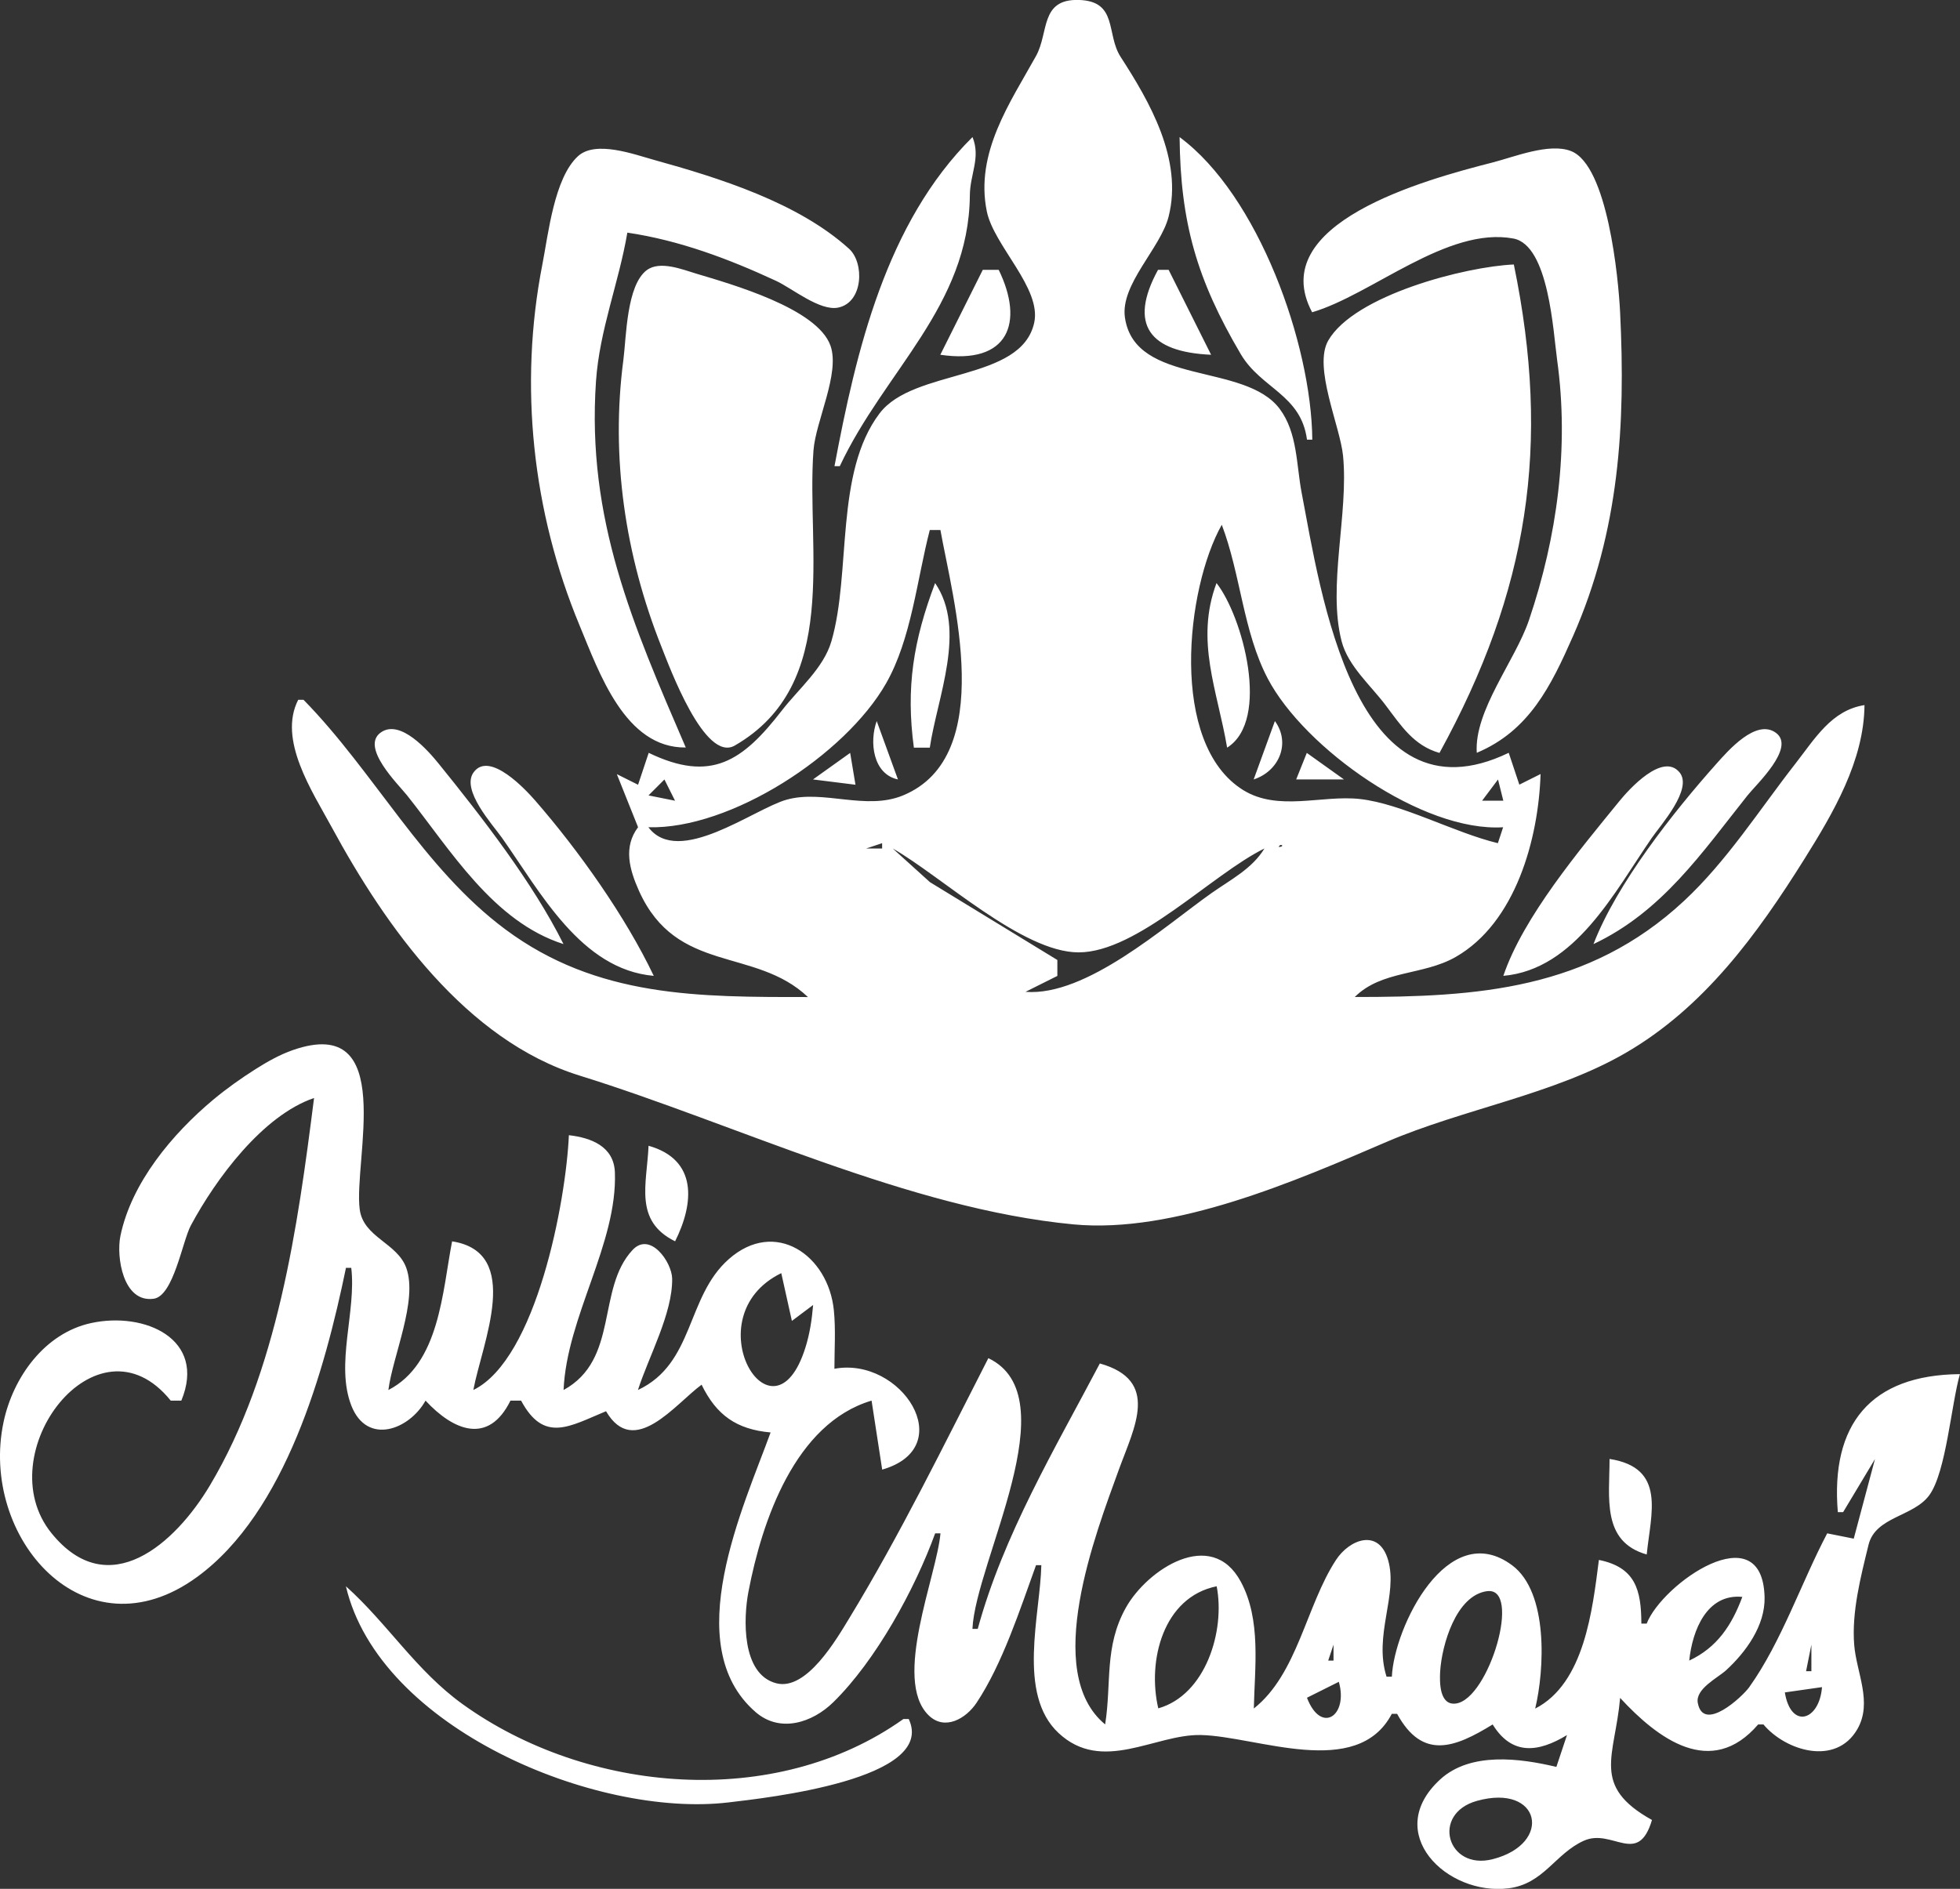 <?xml version="1.0" encoding="UTF-8" standalone="no"?>
<!-- Created with Inkscape (http://www.inkscape.org/) -->

<svg
   width="39.875mm"
   height="38.436mm"
   viewBox="0 0 39.875 38.436"
   version="1.1"
   id="svg671"
   inkscape:version="1.2.1 (9c6d41e410, 2022-07-14)"
   sodipodi:docname="logo.svg"
   xmlns:inkscape="http://www.inkscape.org/namespaces/inkscape"
   xmlns:sodipodi="http://sodipodi.sourceforge.net/DTD/sodipodi-0.dtd"
   xmlns="http://www.w3.org/2000/svg"
   xmlns:svg="http://www.w3.org/2000/svg">
  <rect x="0" y="0" width="39.875" height="38.436" fill="#333333" stroke="none"/>
  <sodipodi:namedview
     id="namedview673"
     pagecolor="#ffffff"
     bordercolor="#666666"
     borderopacity="1.0"
     inkscape:showpageshadow="2"
     inkscape:pageopacity="0.0"
     inkscape:pagecheckerboard="0"
     inkscape:deskcolor="#d1d1d1"
     inkscape:document-units="mm"
     showgrid="false"
     inkscape:zoom="2.3786088"
     inkscape:cx="0.21020691"
     inkscape:cy="51.290485"
     inkscape:window-width="1920"
     inkscape:window-height="1009"
     inkscape:window-x="1432"
     inkscape:window-y="-8"
     inkscape:window-maximized="1"
     inkscape:current-layer="layer1" />
  <defs
     id="defs668" />
  <g
     inkscape:label="Capa 1"
     inkscape:groupmode="layer"
     id="layer1"
     transform="translate(-115.621,-121.114)">
    <path
       style="fill:#ffffff;stroke:none;stroke-width:0.108"
       d="m 128.818,136.435 -0.216,0.648 -0.432,-0.216 0.432,1.08 c -0.302,0.401 -0.178,0.856 0.019,1.296 0.767,1.702 2.358,1.137 3.437,2.16 -2.209,0 -4.284,0.016 -6.157,-1.378 -1.675,-1.246 -2.66,-3.196 -4.105,-4.671 h -0.108 c -0.417,0.813 0.285,1.862 0.681,2.592 1.1,2.028 2.733,4.337 5.043,5.055 3.197,0.993 6.697,2.709 10.046,3.028 2.052,0.195 4.534,-0.888 6.373,-1.679 1.554,-0.668 3.408,-0.966 4.861,-1.809 1.599,-0.927 2.676,-2.411 3.638,-3.946 0.588,-0.939 1.213,-2.001 1.223,-3.133 -0.67,0.104 -1.007,0.681 -1.403,1.188 -0.734,0.94 -1.393,1.982 -2.27,2.798 -1.943,1.808 -4.201,1.955 -6.697,1.954 0.549,-0.548 1.39,-0.435 2.052,-0.814 1.221,-0.698 1.686,-2.404 1.728,-3.723 l -0.432,0.216 -0.216,-0.648 c -3.142,1.515 -3.826,-3.268 -4.213,-5.293 -0.109,-0.571 -0.083,-1.219 -0.446,-1.705 -0.713,-0.954 -2.946,-0.465 -3.149,-1.859 -0.098,-0.676 0.724,-1.408 0.888,-2.052 0.297,-1.167 -0.391,-2.348 -0.976,-3.253 -0.3,-0.465 -0.048,-1.137 -0.854,-1.158 -0.788,-0.02 -0.602,0.661 -0.866,1.139 -0.523,0.944 -1.246,1.971 -1.002,3.163 0.143,0.701 1.119,1.563 0.964,2.267 -0.265,1.204 -2.448,0.924 -3.145,1.843 -0.918,1.212 -0.573,3.241 -0.981,4.64 -0.159,0.545 -0.666,0.966 -1.005,1.404 -0.8,1.033 -1.44,1.479 -2.713,0.864 m 6.589,-12.53 c -1.761,1.746 -2.367,4.356 -2.808,6.697 h 0.108 c 0.912,-1.942 2.625,-3.257 2.646,-5.509 0.002,-0.43 0.225,-0.769 0.054,-1.188 m 4.213,0 c 0.017,1.736 0.349,2.899 1.245,4.418 0.417,0.705 1.224,0.818 1.347,1.74 h 0.108 c -0.017,-1.946 -1.097,-4.973 -2.7,-6.157 m -10.046,12.422 c -1.078,-2.502 -2.019,-4.646 -1.827,-7.453 0.072,-1.048 0.465,-2.004 0.638,-3.025 1.054,0.155 2.062,0.534 3.025,0.981 0.328,0.152 0.893,0.622 1.266,0.544 0.51,-0.106 0.535,-0.911 0.219,-1.197 -1.04,-0.942 -2.646,-1.442 -3.97,-1.809 -0.405,-0.112 -1.187,-0.403 -1.545,-0.074 -0.484,0.445 -0.603,1.587 -0.724,2.203 -0.481,2.459 -0.203,5.037 0.757,7.345 0.399,0.96 0.925,2.498 2.159,2.484 m 12.746,-8.857 c 1.211,-0.355 2.749,-1.751 4.093,-1.5 0.722,0.135 0.81,1.9 0.89,2.472 0.247,1.78 0.002,3.596 -0.573,5.293 -0.28,0.826 -1.119,1.842 -1.062,2.7 1.066,-0.447 1.51,-1.358 1.959,-2.376 0.942,-2.137 1.07,-4.303 0.957,-6.589 -0.034,-0.694 -0.253,-2.986 -0.997,-3.279 -0.442,-0.175 -1.161,0.12 -1.596,0.231 -1.383,0.353 -4.634,1.24 -3.673,3.048 m -13.532,-0.86 c -0.417,0.308 -0.419,1.363 -0.48,1.832 -0.26,1.977 0.035,3.976 0.774,5.833 0.166,0.416 0.88,2.365 1.493,2.012 2.168,-1.25 1.449,-3.982 1.601,-6.008 0.045,-0.595 0.542,-1.561 0.347,-2.125 -0.265,-0.766 -2.036,-1.26 -2.733,-1.47 -0.276,-0.083 -0.737,-0.269 -1.002,-0.073 m 16.124,9.825 c 1.81,-3.298 2.272,-6.259 1.512,-9.938 -0.986,0.043 -3.245,0.624 -3.776,1.548 -0.31,0.539 0.241,1.74 0.301,2.341 0.118,1.18 -0.32,2.661 -0.028,3.781 0.131,0.5 0.589,0.893 0.892,1.295 0.319,0.422 0.573,0.824 1.097,0.974 m -9.29,-9.83 -0.864,1.728 c 1.391,0.207 1.71,-0.656 1.188,-1.728 h -0.324 m 3.565,0 c -0.61,1.118 -0.169,1.674 1.08,1.728 l -0.864,-1.728 h -0.216 m 1.296,5.185 c 0.385,1.005 0.435,2.177 0.937,3.133 0.747,1.421 3.149,3.127 4.788,3.025 l -0.107,0.324 c -0.887,-0.214 -1.957,-0.805 -2.808,-0.899 -0.773,-0.085 -1.661,0.26 -2.374,-0.182 -1.516,-0.942 -1.163,-4.111 -0.434,-5.4 m -5.725,0.108 c 0.248,1.392 1.162,4.602 -0.758,5.4 -0.761,0.316 -1.624,-0.124 -2.375,0.089 -0.666,0.189 -2.195,1.372 -2.808,0.56 1.674,0.046 4.004,-1.471 4.835,-2.927 0.516,-0.904 0.63,-2.123 0.89,-3.122 h 0.216 m -0.108,1.08 c -0.443,1.173 -0.597,2.126 -0.432,3.349 h 0.324 c 0.15,-1.02 0.757,-2.4 0.108,-3.349 m 5.725,0 c -0.439,1.173 0.019,2.186 0.216,3.349 0.889,-0.56 0.315,-2.674 -0.216,-3.349 m -6.913,2.808 c -0.154,0.427 -0.076,1.08 0.432,1.188 l -0.432,-1.188 m 8.101,0 -0.432,1.188 c 0.514,-0.166 0.76,-0.736 0.432,-1.188 m -14.474,4.537 c -0.622,-1.248 -1.659,-2.583 -2.54,-3.672 -0.208,-0.256 -0.776,-0.912 -1.173,-0.635 -0.429,0.298 0.355,1.06 0.532,1.283 0.885,1.111 1.75,2.568 3.181,3.025 m 20.956,0 c 1.395,-0.66 2.202,-1.854 3.133,-3.025 0.179,-0.225 0.984,-0.972 0.58,-1.272 -0.404,-0.301 -0.981,0.369 -1.209,0.624 -0.875,0.98 -2.034,2.449 -2.504,3.672 m -15.879,-3.349 0.864,0.108 -0.108,-0.648 -0.756,0.54 m 10.046,-0.54 -0.216,0.54 h 0.972 l -0.756,-0.54 m -13.286,4.537 c -0.574,-1.208 -1.53,-2.554 -2.409,-3.564 -0.19,-0.218 -0.931,-1.021 -1.255,-0.579 -0.263,0.359 0.386,1.065 0.577,1.335 0.778,1.1 1.605,2.678 3.087,2.808 m 17.283,0 c 1.466,-0.129 2.265,-1.711 3.022,-2.808 0.18,-0.261 0.843,-0.998 0.563,-1.334 -0.343,-0.412 -1.028,0.347 -1.22,0.583 -0.801,0.984 -1.96,2.362 -2.364,3.56 m -17.067,-3.997 0.216,0.432 -0.54,-0.108 0.324,-0.324 m 16.959,0 0.108,0.432 h -0.432 l 0.324,-0.432 m -12.53,1.296 v 0.108 h -0.324 l 0.324,-0.108 m 8.101,0.036 c 0.084,0 0.017,0.054 -0.036,0.036 l 0.036,-0.036 m -7.885,0.072 c 0.994,0.567 2.635,2.114 3.781,2.114 1.197,0 2.713,-1.59 3.781,-2.114 -0.251,0.414 -0.689,0.634 -1.08,0.91 -0.957,0.677 -2.546,2.104 -3.781,2.007 l 0.648,-0.324 v -0.324 l -2.592,-1.584 -0.756,-0.684 m -11.774,5.077 c -0.333,2.624 -0.741,5.573 -2.12,7.885 -0.701,1.176 -2.06,2.406 -3.223,0.968 -1.301,-1.609 0.928,-4.555 2.427,-2.696 h 0.216 c 0.519,-1.256 -0.748,-1.815 -1.836,-1.578 -0.947,0.206 -1.587,1.105 -1.78,2.01 -0.501,2.347 1.648,4.829 3.939,3.155 1.8,-1.315 2.598,-4.213 3.026,-6.288 h 0.108 c 0.105,0.892 -0.327,1.962 0.002,2.804 0.321,0.816 1.179,0.489 1.509,-0.103 0.562,0.608 1.279,0.911 1.728,0 h 0.216 c 0.468,0.874 0.992,0.519 1.728,0.216 0.568,0.971 1.407,-0.145 1.944,-0.54 0.303,0.623 0.714,0.91 1.404,0.972 -0.546,1.504 -1.876,4.331 -0.304,5.691 0.498,0.431 1.155,0.215 1.58,-0.202 0.868,-0.851 1.659,-2.3 2.072,-3.436 h 0.108 c -0.075,0.865 -0.979,2.973 -0.244,3.7 0.332,0.328 0.767,0.065 0.977,-0.25 0.528,-0.793 0.887,-1.907 1.211,-2.802 h 0.108 c -0.022,1.003 -0.498,2.621 0.349,3.414 0.89,0.833 1.959,0.024 2.892,0.042 1.138,0.022 3.18,0.919 3.889,-0.431 h 0.108 c 0.519,0.949 1.177,0.687 1.944,0.216 0.392,0.636 0.928,0.571 1.512,0.216 l -0.216,0.648 c -0.745,-0.178 -1.747,-0.309 -2.362,0.253 -1.19,1.089 0.134,2.375 1.39,2.217 0.716,-0.09 0.947,-0.706 1.531,-0.968 0.579,-0.261 1.102,0.533 1.386,-0.422 -1.249,-0.696 -0.752,-1.292 -0.648,-2.484 0.764,0.827 1.851,1.653 2.808,0.54 h 0.108 c 0.448,0.535 1.472,0.855 1.91,0.096 0.315,-0.546 -0.019,-1.152 -0.064,-1.717 -0.053,-0.672 0.134,-1.388 0.291,-2.032 0.141,-0.581 0.92,-0.572 1.239,-1.015 0.341,-0.474 0.443,-1.839 0.621,-2.461 -1.823,0.016 -2.633,1.027 -2.484,2.808 h 0.108 l 0.648,-1.08 -0.432,1.62 -0.54,-0.108 c -0.528,1.003 -0.931,2.212 -1.587,3.131 -0.135,0.19 -0.933,0.935 -1.046,0.319 -0.052,-0.286 0.405,-0.508 0.576,-0.664 0.405,-0.371 0.798,-0.913 0.783,-1.489 -0.044,-1.702 -2.084,-0.273 -2.399,0.54 h -0.108 c -0.002,-0.69 -0.123,-1.146 -0.864,-1.296 -0.13,1.009 -0.292,2.511 -1.296,3.025 0.189,-0.786 0.274,-2.363 -0.469,-2.916 -1.312,-0.976 -2.401,1.258 -2.447,2.267 h -0.108 c -0.268,-0.845 0.237,-1.663 0.032,-2.372 -0.19,-0.656 -0.788,-0.422 -1.061,-0.003 -0.608,0.931 -0.782,2.32 -1.671,3.022 0.017,-0.835 0.154,-1.806 -0.266,-2.582 -0.601,-1.112 -1.907,-0.24 -2.337,0.53 -0.445,0.797 -0.288,1.534 -0.422,2.376 -1.286,-1.06 -0.194,-3.881 0.279,-5.185 0.314,-0.864 0.844,-1.814 -0.387,-2.16 -0.915,1.738 -1.962,3.49 -2.484,5.401 h -0.108 c 0.063,-1.372 1.968,-4.724 0.324,-5.509 -0.91,1.778 -1.791,3.585 -2.83,5.293 -0.258,0.424 -0.869,1.482 -1.484,1.323 -0.712,-0.184 -0.67,-1.326 -0.567,-1.863 0.276,-1.444 0.949,-3.426 2.505,-3.889 l 0.216,1.404 c 1.581,-0.455 0.392,-2.305 -0.972,-2.052 0,-0.393 0.028,-0.797 -0.011,-1.188 -0.112,-1.125 -1.195,-1.876 -2.138,-1.043 -0.872,0.77 -0.695,2.121 -1.848,2.663 0.216,-0.675 0.707,-1.558 0.696,-2.268 -0.007,-0.337 -0.449,-0.964 -0.806,-0.581 -0.737,0.792 -0.268,2.228 -1.403,2.849 0.064,-1.491 1.097,-2.978 1.044,-4.428 -0.019,-0.531 -0.487,-0.706 -0.936,-0.757 -0.058,1.332 -0.658,4.556 -1.944,5.185 0.181,-0.96 1.012,-2.801 -0.432,-3.025 -0.198,1.02 -0.254,2.491 -1.296,3.025 0.088,-0.693 0.602,-1.819 0.365,-2.482 -0.183,-0.513 -0.871,-0.62 -0.948,-1.191 -0.133,-0.988 0.776,-3.989 -1.361,-3.244 -0.266,0.093 -0.519,0.236 -0.756,0.386 -0.298,0.189 -0.593,0.398 -0.864,0.624 -0.83,0.695 -1.663,1.685 -1.888,2.773 -0.086,0.417 0.049,1.363 0.677,1.277 0.404,-0.055 0.584,-1.172 0.757,-1.493 0.508,-0.947 1.462,-2.237 2.506,-2.592 m 6.805,0.972 c -0.033,0.777 -0.304,1.528 0.54,1.944 0.392,-0.782 0.456,-1.664 -0.54,-1.944 m 2.7,2.592 0.216,0.972 0.432,-0.324 c -0.025,0.295 -0.067,0.58 -0.156,0.864 -0.663,2.123 -2.303,-0.626 -0.492,-1.512 m 16.851,3.781 c 0,0.784 -0.167,1.682 0.756,1.944 0.083,-0.835 0.403,-1.764 -0.756,-1.944 m -25.888,2.34 0.036,0.072 -0.036,-0.072 m 0.18,0.252 c 0.678,2.887 5.08,4.715 7.777,4.398 0.79,-0.093 4.248,-0.471 3.673,-1.698 h -0.108 c -2.611,1.859 -6.437,1.519 -8.966,-0.301 -0.948,-0.682 -1.529,-1.642 -2.376,-2.4 m 17.715,0 c 0.177,0.909 -0.225,2.212 -1.188,2.484 -0.227,-0.966 0.098,-2.264 1.188,-2.484 m 5.503,0.1 c 0.711,-0.094 0.04,2.185 -0.631,2.285 -0.344,0.051 -0.338,-0.438 -0.325,-0.657 0.033,-0.526 0.32,-1.545 0.956,-1.629 m 5.191,0.117 c -0.214,0.577 -0.513,1.03 -1.08,1.296 0.064,-0.622 0.361,-1.365 1.08,-1.296 m -8.317,0.972 v 0.324 h -0.108 l 0.108,-0.324 m 9.722,0 v 0.54 h -0.108 l 0.108,-0.54 m -9.614,0.756 c 0.197,0.687 -0.359,1.078 -0.648,0.324 l 0.648,-0.324 m 9.83,0.108 c -0.052,0.684 -0.632,0.867 -0.756,0.108 l 0.756,-0.108 m -7.021,2.315 c 1.297,-0.362 1.555,0.87 0.323,1.186 -0.926,0.238 -1.262,-0.924 -0.323,-1.186 z"
       id="path16925" />
  </g>
</svg>
